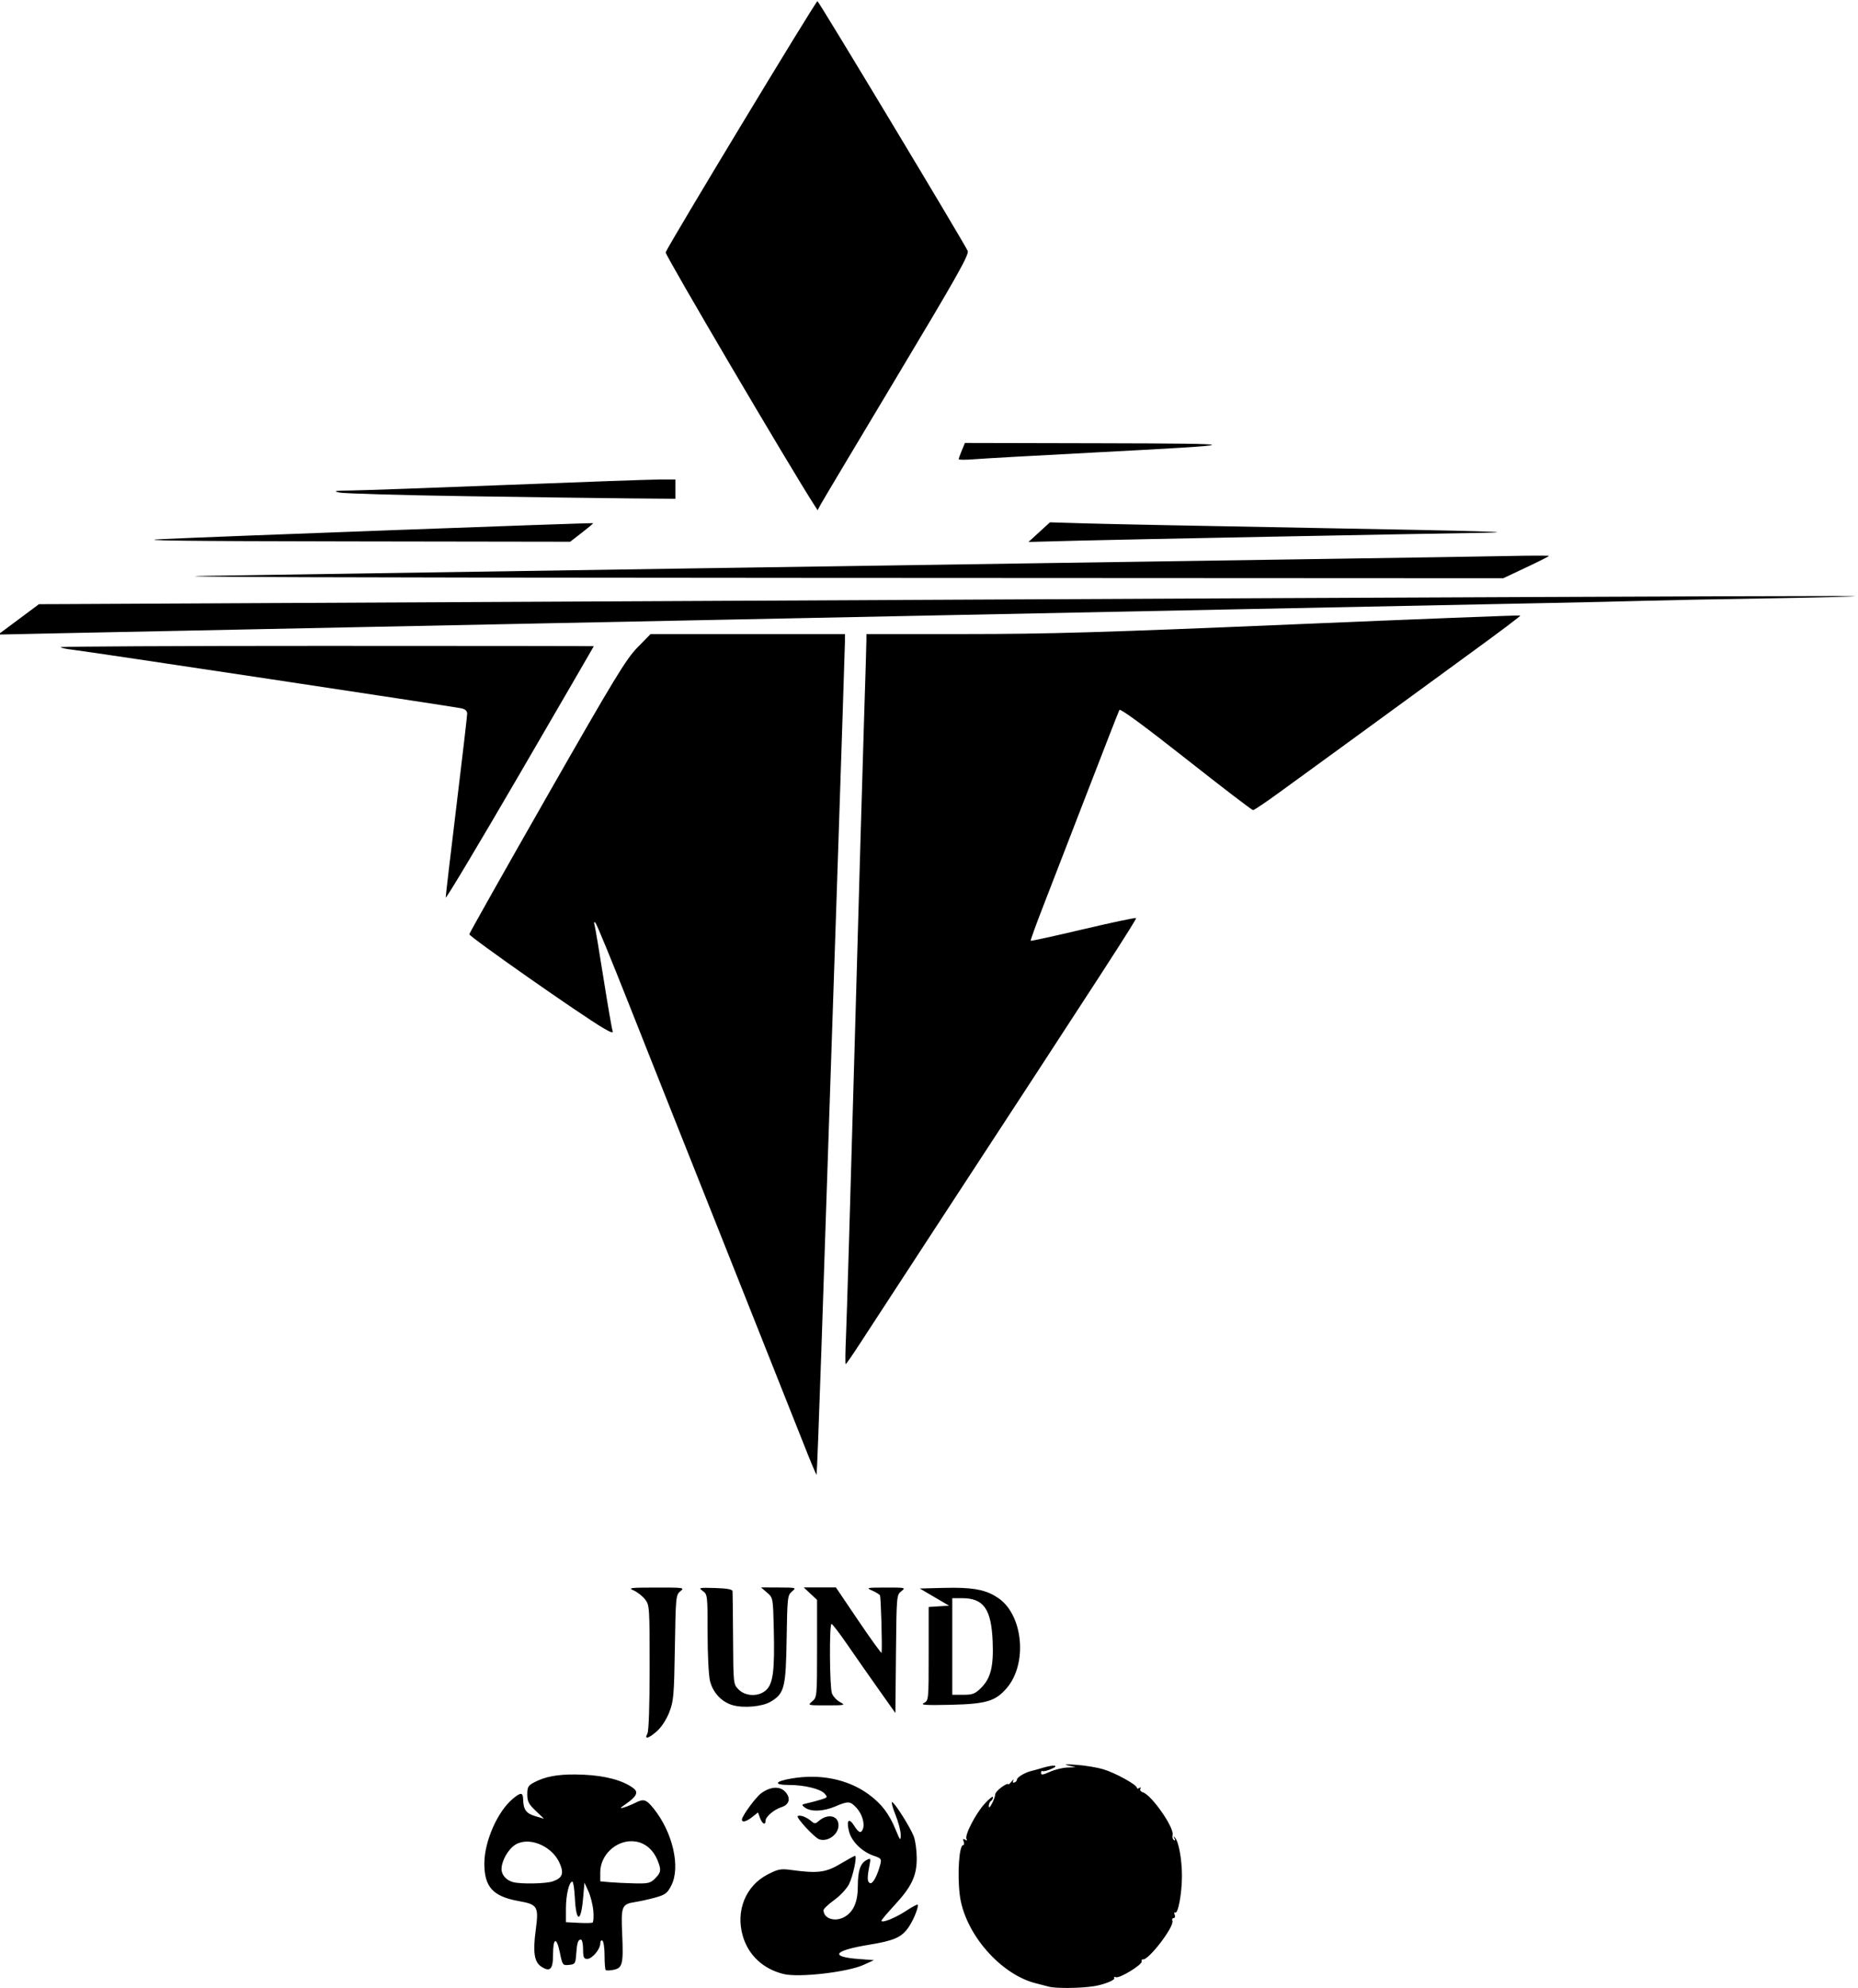 <?xml version="1.0" encoding="UTF-8" standalone="no"?>
<!-- Created with Inkscape (http://www.inkscape.org/) -->

<svg
   xmlns:dc="http://purl.org/dc/elements/1.1/"
   xmlns:cc="http://creativecommons.org/ns#"
   xmlns:rdf="http://www.w3.org/1999/02/22-rdf-syntax-ns#"
   xmlns:svg="http://www.w3.org/2000/svg"
   xmlns="http://www.w3.org/2000/svg"
   xmlns:sodipodi="http://sodipodi.sourceforge.net/DTD/sodipodi-0.dtd"
   xmlns:inkscape="http://www.inkscape.org/namespaces/inkscape"
   width="305.207mm"
   height="326.426mm"
   viewBox="0 0 274.686 293.783"
   version="1.1"
   id="svg5768"
   inkscape:version="0.92.5 (2060ec1f9f, 2020-04-08)"
   sodipodi:docname="jund.svg">
  <defs
     id="defs5762">
    <inkscape:path-effect
       effect="simplify"
       id="path-effect4565"
       is_visible="true"
       steps="1"
       threshold="0"
       smooth_angles="360"
       helper_size="0"
       simplify_individual_paths="false"
       simplify_just_coalesce="false"
       simplifyindividualpaths="false"
       simplifyJustCoalesce="false" />
    <inkscape:path-effect
       effect="simplify"
       id="path-effect4543"
       is_visible="true"
       steps="1"
       threshold="0"
       smooth_angles="360"
       helper_size="0"
       simplify_individual_paths="false"
       simplify_just_coalesce="false"
       simplifyindividualpaths="false"
       simplifyJustCoalesce="false" />
    <inkscape:path-effect
       effect="simplify"
       id="path-effect8619"
       is_visible="true"
       steps="1"
       threshold="0"
       smooth_angles="360"
       helper_size="0"
       simplify_individual_paths="false"
       simplify_just_coalesce="false"
       simplifyindividualpaths="false"
       simplifyJustCoalesce="false" />
    <inkscape:path-effect
       effect="simplify"
       id="path-effect8615"
       is_visible="true"
       steps="1"
       threshold="0"
       smooth_angles="360"
       helper_size="0"
       simplify_individual_paths="false"
       simplify_just_coalesce="false"
       simplifyindividualpaths="false"
       simplifyJustCoalesce="false" />
    <inkscape:path-effect
       effect="simplify"
       id="path-effect8611"
       is_visible="true"
       steps="1"
       threshold="0"
       smooth_angles="360"
       helper_size="0"
       simplify_individual_paths="false"
       simplify_just_coalesce="false"
       simplifyindividualpaths="false"
       simplifyJustCoalesce="false" />
    <inkscape:path-effect
       effect="simplify"
       id="path-effect8607"
       is_visible="true"
       steps="1"
       threshold="0"
       smooth_angles="360"
       helper_size="0"
       simplify_individual_paths="false"
       simplify_just_coalesce="false"
       simplifyindividualpaths="false"
       simplifyJustCoalesce="false" />
    <inkscape:path-effect
       effect="simplify"
       id="path-effect8600"
       is_visible="true"
       steps="1"
       threshold="0"
       smooth_angles="360"
       helper_size="0"
       simplify_individual_paths="false"
       simplify_just_coalesce="false"
       simplifyindividualpaths="false"
       simplifyJustCoalesce="false" />
    <inkscape:path-effect
       effect="simplify"
       id="path-effect8584"
       is_visible="true"
       steps="1"
       threshold="0"
       smooth_angles="360"
       helper_size="0"
       simplify_individual_paths="false"
       simplify_just_coalesce="false"
       simplifyindividualpaths="false"
       simplifyJustCoalesce="false" />
    <inkscape:path-effect
       effect="simplify"
       id="path-effect8571"
       is_visible="true"
       steps="1"
       threshold="0"
       smooth_angles="360"
       helper_size="0"
       simplify_individual_paths="false"
       simplify_just_coalesce="false"
       simplifyindividualpaths="false"
       simplifyJustCoalesce="false" />
    <inkscape:path-effect
       effect="simplify"
       id="path-effect8556"
       is_visible="true"
       steps="1"
       threshold="0"
       smooth_angles="360"
       helper_size="0"
       simplify_individual_paths="false"
       simplify_just_coalesce="false"
       simplifyindividualpaths="false"
       simplifyJustCoalesce="false" />
    <inkscape:path-effect
       effect="simplify"
       id="path-effect8532"
       is_visible="true"
       steps="1"
       threshold="0"
       smooth_angles="360"
       helper_size="0"
       simplify_individual_paths="false"
       simplify_just_coalesce="false"
       simplifyindividualpaths="false"
       simplifyJustCoalesce="false" />
    <inkscape:path-effect
       effect="simplify"
       id="path-effect8528"
       is_visible="true"
       steps="1"
       threshold="0"
       smooth_angles="360"
       helper_size="0"
       simplify_individual_paths="false"
       simplify_just_coalesce="false"
       simplifyindividualpaths="false"
       simplifyJustCoalesce="false" />
    <inkscape:path-effect
       effect="simplify"
       id="path-effect8524"
       is_visible="true"
       steps="1"
       threshold="0"
       smooth_angles="360"
       helper_size="0"
       simplify_individual_paths="false"
       simplify_just_coalesce="false"
       simplifyindividualpaths="false"
       simplifyJustCoalesce="false" />
    <inkscape:path-effect
       effect="simplify"
       id="path-effect8449"
       is_visible="true"
       steps="1"
       threshold="0"
       smooth_angles="360"
       helper_size="0"
       simplify_individual_paths="false"
       simplify_just_coalesce="false"
       simplifyindividualpaths="false"
       simplifyJustCoalesce="false" />
    <inkscape:path-effect
       effect="simplify"
       id="path-effect8443"
       is_visible="true"
       steps="1"
       threshold="0"
       smooth_angles="360"
       helper_size="0"
       simplify_individual_paths="false"
       simplify_just_coalesce="false"
       simplifyindividualpaths="false"
       simplifyJustCoalesce="false" />
    <inkscape:path-effect
       effect="simplify"
       id="path-effect8434"
       is_visible="true"
       steps="1"
       threshold="0"
       smooth_angles="360"
       helper_size="0"
       simplify_individual_paths="false"
       simplify_just_coalesce="false"
       simplifyindividualpaths="false"
       simplifyJustCoalesce="false" />
    <inkscape:path-effect
       effect="simplify"
       id="path-effect8422"
       is_visible="true"
       steps="1"
       threshold="0"
       smooth_angles="360"
       helper_size="0"
       simplify_individual_paths="false"
       simplify_just_coalesce="false"
       simplifyindividualpaths="false"
       simplifyJustCoalesce="false" />
    <inkscape:path-effect
       effect="simplify"
       id="path-effect8418"
       is_visible="true"
       steps="1"
       threshold="0"
       smooth_angles="360"
       helper_size="0"
       simplify_individual_paths="false"
       simplify_just_coalesce="false"
       simplifyindividualpaths="false"
       simplifyJustCoalesce="false" />
    <inkscape:path-effect
       effect="simplify"
       id="path-effect8413"
       is_visible="true"
       steps="1"
       threshold="0"
       smooth_angles="360"
       helper_size="0"
       simplify_individual_paths="false"
       simplify_just_coalesce="false"
       simplifyindividualpaths="false"
       simplifyJustCoalesce="false" />
    <inkscape:path-effect
       effect="simplify"
       id="path-effect8391"
       is_visible="true"
       steps="1"
       threshold="0"
       smooth_angles="360"
       helper_size="0"
       simplify_individual_paths="false"
       simplify_just_coalesce="false"
       simplifyindividualpaths="false"
       simplifyJustCoalesce="false" />
    <inkscape:path-effect
       effect="simplify"
       id="path-effect8114"
       is_visible="true"
       steps="1"
       threshold="0"
       smooth_angles="360"
       helper_size="0"
       simplify_individual_paths="false"
       simplify_just_coalesce="false"
       simplifyindividualpaths="false"
       simplifyJustCoalesce="false" />
    <inkscape:path-effect
       effect="simplify"
       id="path-effect7808"
       is_visible="true"
       steps="1"
       threshold="0"
       smooth_angles="360"
       helper_size="0"
       simplify_individual_paths="false"
       simplify_just_coalesce="false"
       simplifyindividualpaths="false"
       simplifyJustCoalesce="false" />
    <inkscape:path-effect
       effect="simplify"
       id="path-effect6980"
       is_visible="true"
       steps="1"
       threshold="0"
       smooth_angles="360"
       helper_size="0"
       simplify_individual_paths="false"
       simplify_just_coalesce="false"
       simplifyindividualpaths="false"
       simplifyJustCoalesce="false" />
    <inkscape:path-effect
       effect="simplify"
       id="path-effect6741"
       is_visible="true"
       steps="1"
       threshold="0"
       smooth_angles="360"
       helper_size="0"
       simplify_individual_paths="false"
       simplify_just_coalesce="false"
       simplifyindividualpaths="false"
       simplifyJustCoalesce="false" />
  </defs>
  <sodipodi:namedview
     id="base"
     pagecolor="#ffffff"
     bordercolor="#666666"
     borderopacity="1.0"
     inkscape:pageopacity="0.0"
     inkscape:pageshadow="2"
     inkscape:zoom="0.088388348"
     inkscape:cx="-2158.3603"
     inkscape:cy="-975.92957"
     inkscape:document-units="mm"
     inkscape:current-layer="layer1"
     showgrid="false"
     inkscape:window-width="1920"
     inkscape:window-height="1020"
     inkscape:window-x="0"
     inkscape:window-y="0"
     inkscape:window-maximized="1"
     units="mm"
     scale-x="0.9"
     showborder="true"
     inkscape:snap-global="false" />
  <g
     inkscape:label="Layer 1"
     inkscape:groupmode="layer"
     id="layer1"
     transform="translate(-514.883,320.901)">
    <g
       id="g7841">
      <path
         id="path7474"
         transform="scale(0.238)"
         d="m 2636.092,-362.596 3.742,3.217 c 3.738,3.214 3.741,3.232 4.203,22.863 0.591,25.117 -0.398,33.312 -4.519,37.434 -4.429,4.429 -12.848,4.37 -17.338,-0.119 -3.255,-3.256 -3.274,-3.421 -3.439,-31.334 -0.091,-15.433 -0.24,-28.81 -0.332,-29.727 -0.115,-1.153 -3.458,-1.759 -10.834,-1.967 -10.095,-0.284 -10.505,-0.185 -7.666,1.83 2.92,2.073 3,2.763 3,26.043 0,13.392 0.664,26.551 1.51,29.91 1.826,7.252 7.308,13.069 14.117,14.98 6.864,1.927 18.248,0.912 23.381,-2.086 8.692,-5.077 9.608,-8.613 10.092,-38.912 0.415,-26.028 0.56,-27.304 3.334,-29.621 2.848,-2.378 2.702,-2.423 -8.176,-2.467 z m 26.533,0 4.141,3.869 4.143,3.867 v 30.252 c 0,29.741 -0.05,30.293 -3,32.754 -2.979,2.485 -2.914,2.503 9,2.494 11.476,-0.009 11.837,-0.098 8.271,-2.031 -2.05,-1.112 -4.3,-3.525 -5,-5.365 -1.493,-3.927 -1.74,-43.177 -0.272,-43.164 0.55,0.005 5.02,5.855 9.934,13 4.914,7.145 13.615,19.592 19.334,27.658 l 10.398,14.666 0.352,-36.666 c 0.347,-36.184 0.391,-36.697 3.334,-38.971 2.886,-2.23 2.575,-2.302 -9.686,-2.281 -11.852,0.021 -12.399,0.14 -8.494,1.84 2.295,0.999 4.504,2.35 4.908,3.004 0.591,0.957 1.457,30.9 1.031,35.66 -0.062,0.688 -6.477,-8.163 -14.258,-19.668 l -14.146,-20.918 h -9.994 z m -91.717,0.082 c -16.23,0.02 -17.595,0.2 -13.887,1.814 2.262,0.985 5.412,3.442 7,5.461 2.81,3.571 2.887,4.708 2.887,42.244 0,24.041 -0.521,39.547 -1.381,41.154 -2.078,3.884 0.563,3.215 5.936,-1.502 2.751,-2.416 5.859,-7.177 7.619,-11.668 2.721,-6.945 3.019,-10.348 3.506,-40.252 0.515,-31.608 0.625,-32.742 3.426,-34.971 2.779,-2.212 2.175,-2.302 -15.105,-2.281 z m 185.178,0.131 c -1.962,-0.008 -4.062,0.017 -6.318,0.074 l -15.07,0.381 9.105,5.332 9.105,5.334 -6.334,0.406 -6.334,0.406 v 29.057 c 0,28.79 -0.028,29.072 -3,30.59 -2.359,1.205 1.132,1.439 16.334,1.1 22.431,-0.5 28.152,-2.196 35.207,-10.438 12.97,-15.153 10.168,-45.211 -5.201,-55.785 -6.77,-4.658 -13.76,-6.399 -27.494,-6.457 z m -1.178,6.455 h 6.066 c 13.374,0 18.148,6.699 19.006,26.666 0.668,15.547 -1.155,23.017 -7.059,28.92 -3.842,3.842 -5.295,4.414 -11.215,4.414 h -6.799 v -30 z m 71.734,103.225 c -1.804,-0.009 -1.705,0.214 0.266,0.672 l 4.666,1.084 -5.334,0.205 c -2.933,0.113 -7.783,1.318 -10.777,2.678 -4.187,1.902 -5.443,2.064 -5.443,0.697 0,-0.977 0.437,-1.507 0.973,-1.176 0.535,0.331 2.986,-0.272 5.445,-1.34 5.427,-2.356 1.607,-2.796 -5.539,-0.639 -2.562,0.774 -5.662,1.629 -6.889,1.902 -3.74,0.834 -8.961,3.947 -8.932,5.324 0.016,0.715 -0.699,1.543 -1.59,1.84 -1.01,0.337 -1.261,-0.153 -0.668,-1.301 0.523,-1.012 0.01,-0.675 -1.147,0.748 -1.154,1.423 -2.1,2.133 -2.1,1.576 0,-0.557 -1.8,0.269 -4,1.836 -2.2,1.567 -4,3.639 -4,4.605 0,0.966 -0.897,3.476 -1.992,5.576 -1.26,2.416 -2,2.991 -2,1.564 0,-1.24 0.593,-2.627 1.326,-3.08 0.733,-0.453 1.307,-1.537 1.277,-2.41 -0.03,-0.873 -2.357,0.957 -5.172,4.068 -5.76,6.367 -12.623,19.761 -11.258,21.971 0.577,0.934 0.268,1.062 -0.869,0.359 -1.282,-0.792 -1.532,-0.484 -0.914,1.127 0.468,1.22 0.338,2.219 -0.291,2.219 -2.471,0 -3.702,17.376 -2.168,30.596 2.79,24.036 25.486,50.205 48.06,55.414 1.467,0.338 4.767,1.198 7.334,1.91 4.251,1.179 19.77,1.019 28,-0.289 6.256,-0.995 13.359,-3.844 12.609,-5.057 -0.412,-0.666 0.041,-0.908 1.008,-0.537 2.311,0.887 16.479,-7.761 16.049,-9.795 -0.183,-0.866 0.116,-1.434 0.666,-1.262 3.286,1.029 19.76,-20.413 18.402,-23.951 -0.358,-0.932 -0.01,-1.695 0.783,-1.695 0.789,0 1.077,-0.932 0.641,-2.07 -0.437,-1.138 -0.299,-1.763 0.307,-1.389 1.787,1.104 4.201,-11.952 4.201,-22.719 0,-10.368 -2.049,-21.519 -4.377,-23.822 -0.905,-0.895 -0.997,-0.718 -0.279,0.539 0.679,1.191 0.554,1.554 -0.346,0.998 -0.776,-0.481 -1.145,-1.922 -0.815,-3.205 1.142,-4.435 -12.963,-24.675 -18.398,-26.4 -1.37,-0.435 -2.088,-1.441 -1.598,-2.234 0.531,-0.86 0.269,-1.059 -0.648,-0.492 -0.847,0.523 -1.539,0.457 -1.539,-0.148 0,-1.862 -13.608,-9.33 -20.955,-11.5 -3.825,-1.13 -11.325,-2.359 -16.666,-2.732 -2.46,-0.172 -4.228,-0.26 -5.311,-0.266 z m -305.846,6.266 c -11.311,-0.107 -18.861,1.363 -25.557,4.855 -3.77,1.966 -4.332,2.941 -4.332,7.496 0,4.353 0.877,6.072 5.199,10.184 l 5.201,4.947 -5.441,-1.607 c -5.65,-1.668 -7.372,-4.035 -7.533,-10.365 -0.116,-4.534 -1.445,-4.601 -6.521,-0.33 -9.495,7.99 -17.572,26.449 -17.572,40.158 0,14.552 5.377,20.413 21.342,23.266 11.812,2.111 12.523,3.327 10.566,18.029 -1.835,13.789 -0.909,19.824 3.479,22.699 5.413,3.547 7.281,1.657 7.281,-7.369 0,-10.684 2.156,-11.416 4.219,-1.432 1.632,7.901 1.774,8.094 5.691,7.707 3.739,-0.369 4.048,-0.813 4.447,-6.396 0.526,-7.345 1.151,-9.332 2.934,-9.332 0.756,0 1.375,2.7 1.375,6 0,5.036 0.413,6 2.57,6 3.059,0 8.096,-5.968 8.096,-9.592 0,-1.411 0.601,-2.195 1.334,-1.742 0.733,0.453 1.334,4.588 1.334,9.189 0,4.601 0.32,8.687 0.711,9.078 0.391,0.391 2.62,0.321 4.951,-0.156 5.519,-1.129 6.111,-3.645 5.277,-22.404 -0.762,-17.141 -0.242,-18.403 8.137,-19.693 3.074,-0.473 8.735,-1.735 12.58,-2.805 6.091,-1.694 7.356,-2.66 9.826,-7.502 5.819,-11.406 0.861,-32.977 -10.959,-47.686 -4.689,-5.835 -6.164,-6.283 -11.59,-3.523 -1.98,1.007 -5.1,2.274 -6.934,2.816 -2.785,0.824 -2.588,0.469 1.207,-2.164 6.702,-4.65 7.995,-7.293 4.764,-9.752 -6.395,-4.866 -17.287,-7.83 -30.996,-8.434 -1.778,-0.078 -3.47,-0.125 -5.086,-0.141 z m 147.621,1.428 c -4.335,-0.06 -8.769,0.281 -13.242,1.035 -10.72,1.808 -11.598,4.047 -1.588,4.047 9.296,0 19.351,2.421 21.941,5.283 2.103,2.324 1.988,2.522 -2.201,3.797 -2.431,0.74 -6.219,1.75 -8.418,2.242 -3.821,0.855 -3.884,0.978 -1.412,2.785 3.652,2.67 11.458,2.347 18.742,-0.775 8.04,-3.447 9.241,-3.369 13.149,0.846 3.445,3.716 5.295,9.782 4.006,13.141 -1.16,3.022 -2.608,2.461 -5.518,-2.135 -3.303,-5.217 -4.915,-3.078 -3.01,3.996 1.646,6.111 8.233,12.463 15.369,14.818 4.36,1.439 4.796,1.988 4.024,5.066 -1.755,6.991 -4.679,12.493 -6.334,11.918 -1.863,-0.648 -1.98,-3.12 -0.512,-10.738 0.94,-4.873 0.863,-5.025 -1.826,-3.586 -3.821,2.045 -5.348,6.675 -5.348,16.227 0,9.628 -2.6,15.712 -8.104,18.963 -5.87,3.467 -13.138,1.236 -13.209,-4.057 -0.011,-0.848 2.959,-3.682 6.602,-6.299 3.642,-2.617 7.786,-7.038 9.207,-9.824 2.505,-4.909 5.214,-17.668 3.752,-17.668 -0.397,0 -4.498,2.25 -9.113,5 -9.041,5.388 -14.119,6.018 -30.467,3.789 -6.53,-0.89 -8.136,-0.587 -14.658,2.771 -13.705,7.056 -20.002,22.606 -15.469,38.199 3.49,12.006 12.752,20.613 25.459,23.656 9.597,2.299 39.672,-1.173 49.635,-5.729 l 6.365,-2.91 -9.604,-0.723 c -18.263,-1.374 -15.317,-5.267 6.695,-8.85 14.866,-2.419 19.722,-4.465 23.883,-10.064 3.015,-4.057 6.359,-11.783 6.359,-14.688 0,-0.631 -3.186,0.967 -7.08,3.553 -6.867,4.56 -15.633,8.077 -15.541,6.234 0.025,-0.499 3.628,-4.773 8.006,-9.498 10.774,-11.627 13.952,-18.389 13.869,-29.502 -0.036,-4.818 -0.869,-10.818 -1.851,-13.334 -2.285,-5.849 -12.041,-21.24 -13.465,-21.24 -0.596,0 0.374,3.587 2.156,7.973 1.782,4.385 3.226,9.936 3.209,12.334 -0.029,4.011 -0.285,3.743 -3.195,-3.334 -4.011,-9.753 -8.726,-15.927 -16.57,-21.701 -9.584,-7.055 -21.69,-10.841 -34.693,-11.02 z m -23.088,6.807 c -2.769,-0.032 -5.945,1.109 -9.09,3.387 -3.382,2.449 -12,14.206 -12,16.371 0,2.006 2.745,1.316 6.457,-1.623 l 3.543,-2.805 1.258,3.473 c 1.325,3.66 3.41,4.702 3.41,1.705 0,-2.506 5.285,-7 10,-8.502 5.019,-1.599 5.866,-5.866 1.943,-9.789 -1.459,-1.459 -3.368,-2.192 -5.521,-2.217 z m 14.639,17.344 c -0.425,0.009 -0.784,0.092 -1.053,0.258 -1.275,0.788 10.403,13.429 13.324,14.422 5.31,1.805 12,-3.026 12,-8.666 0,-6.137 -6.627,-7.574 -12.332,-2.674 -2.076,1.783 -2.592,1.783 -4.668,0 -2.357,-2.024 -5.432,-3.379 -7.271,-3.34 z m -104.133,15.854 c 0.682,0.009 1.367,0.058 2.055,0.15 6.077,0.815 11.098,4.972 13.801,11.424 2.586,6.172 2.39,7.783 -1.391,11.564 -2.932,2.932 -4.285,3.248 -13,3.039 -5.35,-0.128 -12.276,-0.464 -15.393,-0.744 l -5.668,-0.51 v -5.613 c 0,-10.505 9.365,-19.449 19.596,-19.311 z m -65.227,0.238 c 7.781,-0.06 16.747,5.238 20.309,13.193 2.94,6.567 1.917,9.38 -4.182,11.506 -4.176,1.456 -19.326,1.773 -24.496,0.514 -4.175,-1.017 -7.332,-4.481 -7.332,-8.045 0,-5.151 4.08,-12.41 8.559,-15.223 2.086,-1.31 4.549,-1.925 7.143,-1.945 z m 28.283,24.84 c 0.581,0 1.282,4.459 1.557,9.91 0.793,15.707 3.777,15.936 5.131,0.395 l 0.84,-9.639 2.451,5.334 c 1.349,2.933 2.727,8.405 3.062,12.16 0.335,3.755 0.092,7.056 -0.541,7.334 -0.633,0.278 -4.602,0.326 -8.818,0.105 l -7.666,-0.4 v -8.4 c 0,-8.4 1.992,-16.799 3.984,-16.799 z"
         style="fill:#000000;stroke-width:1.333"
         inkscape:connector-curvature="0" />
      <path
         id="path7296"
         transform="scale(0.238)"
         d="m 2671.156,-1347.615 c -0.903,-0.307 -92.405,151.071 -94.299,156.006 -0.523,1.363 77.189,133.435 92.326,156.906 l 2.08,3.225 1.695,-3.225 c 0.932,-1.774 22.186,-37.409 47.232,-79.189 37.976,-63.348 45.331,-76.415 44.279,-78.668 -2.696,-5.778 -92.332,-154.72 -93.314,-155.055 z m 91.615,274.353 -1.932,4.623 c -1.063,2.543 -1.932,4.995 -1.932,5.447 0,0.454 4.349,0.47 9.666,0.037 5.317,-0.433 38.466,-2.293 73.666,-4.133 97.769,-5.111 98.107,-5.569 4.266,-5.783 z m -179.863,22.666 -9.668,0.018 c -5.317,0.01 -47.466,1.505 -93.666,3.324 -46.2,1.819 -90.001,3.383 -97.334,3.477 -10.927,0.139 -12.371,0.374 -8,1.308 2.933,0.627 38.335,1.648 78.668,2.266 40.333,0.618 86.083,1.232 101.666,1.365 l 28.334,0.242 v -6 z m 232.666,26.619 -6.666,6.096 -6.668,6.098 30.668,-0.809 c 25.732,-0.678 210.677,-4.26 250.453,-4.852 27.276,-0.406 1.429,-1.155 -106.453,-3.084 -62.333,-1.115 -124.134,-2.347 -137.334,-2.738 z m -283.74,0.529 c -0.355,-0.355 -237.691,8.421 -268.26,9.92 -17.278,0.847 14.928,1.235 114.99,1.387 l 138.992,0.213 7.271,-5.627 c 3.999,-3.095 7.152,-5.746 7.006,-5.893 z m 586.396,20.154 c -4.531,0.01 -10.781,0.083 -17.656,0.223 -13.75,0.279 -65.5,1.102 -115,1.828 -163.457,2.397 -624.786,9.37 -692.666,10.471 -43.657,0.708 83.633,1.155 368.803,1.295 l 435.471,0.215 14.195,-6.697 c 7.808,-3.683 14.197,-6.903 14.197,-7.156 0,-0.127 -2.812,-0.186 -7.344,-0.178 z m 186.226,25.066 c -51.678,0.008 -274.105,0.926 -538.389,2.24 -302.039,1.502 -555.761,2.756 -563.828,2.785 l -14.666,0.053 -12.666,9.436 -12.668,9.436 39.334,-0.842 c 21.633,-0.463 157.533,-3.238 302,-6.166 144.467,-2.928 335.267,-6.8 424,-8.604 88.733,-1.804 178.133,-3.606 198.666,-4.006 20.533,-0.4 46.935,-1.011 58.668,-1.357 11.733,-0.347 46.099,-1.024 76.371,-1.504 30.272,-0.48 54.795,-1.117 54.496,-1.416 -0.037,-0.037 -3.936,-0.056 -11.318,-0.055 z m -196.633,12.107 c -0.248,-0.248 -64.007,2.24 -141.685,5.531 -117.094,4.96 -151.774,5.984 -202.9,5.988 l -61.668,0.004 v 3.668 c 0,2.017 -0.604,22.267 -1.338,45 -0.734,22.733 -3.403,115.132 -5.93,205.332 -2.527,90.2 -4.957,171.951 -5.4,181.668 v 0 c -0.444,9.717 -0.536,17.668 -0.205,17.668 0.331,0 4.382,-5.85 9.002,-13 4.62,-7.15 24.686,-37.901 44.59,-68.334 107.16,-163.845 127.367,-195.031 126.767,-195.631 -0.361,-0.361 -15.139,2.763 -32.838,6.941 -17.699,4.179 -32.37,7.394 -32.603,7.145 -0.233,-0.25 3.316,-10.056 7.887,-21.789 4.571,-11.733 16.876,-43.533 27.344,-70.666 10.468,-27.133 19.414,-50.039 19.881,-50.902 0.535,-0.989 15.812,10.231 41.307,30.334 22.252,17.546 41.018,31.902 41.701,31.902 0.683,0 7.978,-4.909 16.209,-10.908 8.231,-5.999 28.165,-20.494 44.299,-32.209 16.133,-11.715 33.533,-24.403 38.666,-28.195 5.133,-3.792 22.391,-16.389 38.352,-27.994 15.96,-11.605 28.817,-21.305 28.568,-21.553 z m -540.326,11.523 -8.154,8.334 c -7.103,7.259 -14.363,19.208 -56.295,92.65 -26.477,46.374 -48.141,84.813 -48.141,85.418 0,1.575 69.712,50.396 83.246,58.299 4.892,2.857 6.365,3.282 5.742,1.658 -0.461,-1.201 -2.998,-15.874 -5.639,-32.605 -2.641,-16.731 -5.142,-31.619 -5.559,-33.086 -0.505,-1.78 -0.313,-2.224 0.578,-1.334 0.735,0.733 9.756,22.633 20.049,48.666 10.293,26.033 37.117,93.533 59.607,150 22.491,56.467 44.585,112.059 49.1,123.537 4.514,11.478 8.372,20.713 8.572,20.523 0.2,-0.19 1.547,-35.08 2.992,-77.535 6.188,-181.789 14.643,-435.899 14.643,-440.037 v -4.488 h -60.371 z m -201.131,7.334 c -91.23,0 -165.646,0.363 -165.371,0.809 0.275,0.445 3.668,1.164 7.539,1.596 8.447,0.943 236.122,35.237 241.373,36.357 2.418,0.516 3.666,1.635 3.666,3.283 0,1.375 -2.999,27.155 -6.666,57.289 -3.666,30.131 -6.667,55.762 -6.668,56.961 0.032,1.138 20.72,-33.429 46,-76.865 25.3,-43.47 46,-79.124 46,-79.232 0,-0.108 -74.643,-0.197 -165.873,-0.197 z"
         style="fill:#000000;stroke-width:1.333"
         inkscape:connector-curvature="0" />
    </g>
  </g>
</svg>
